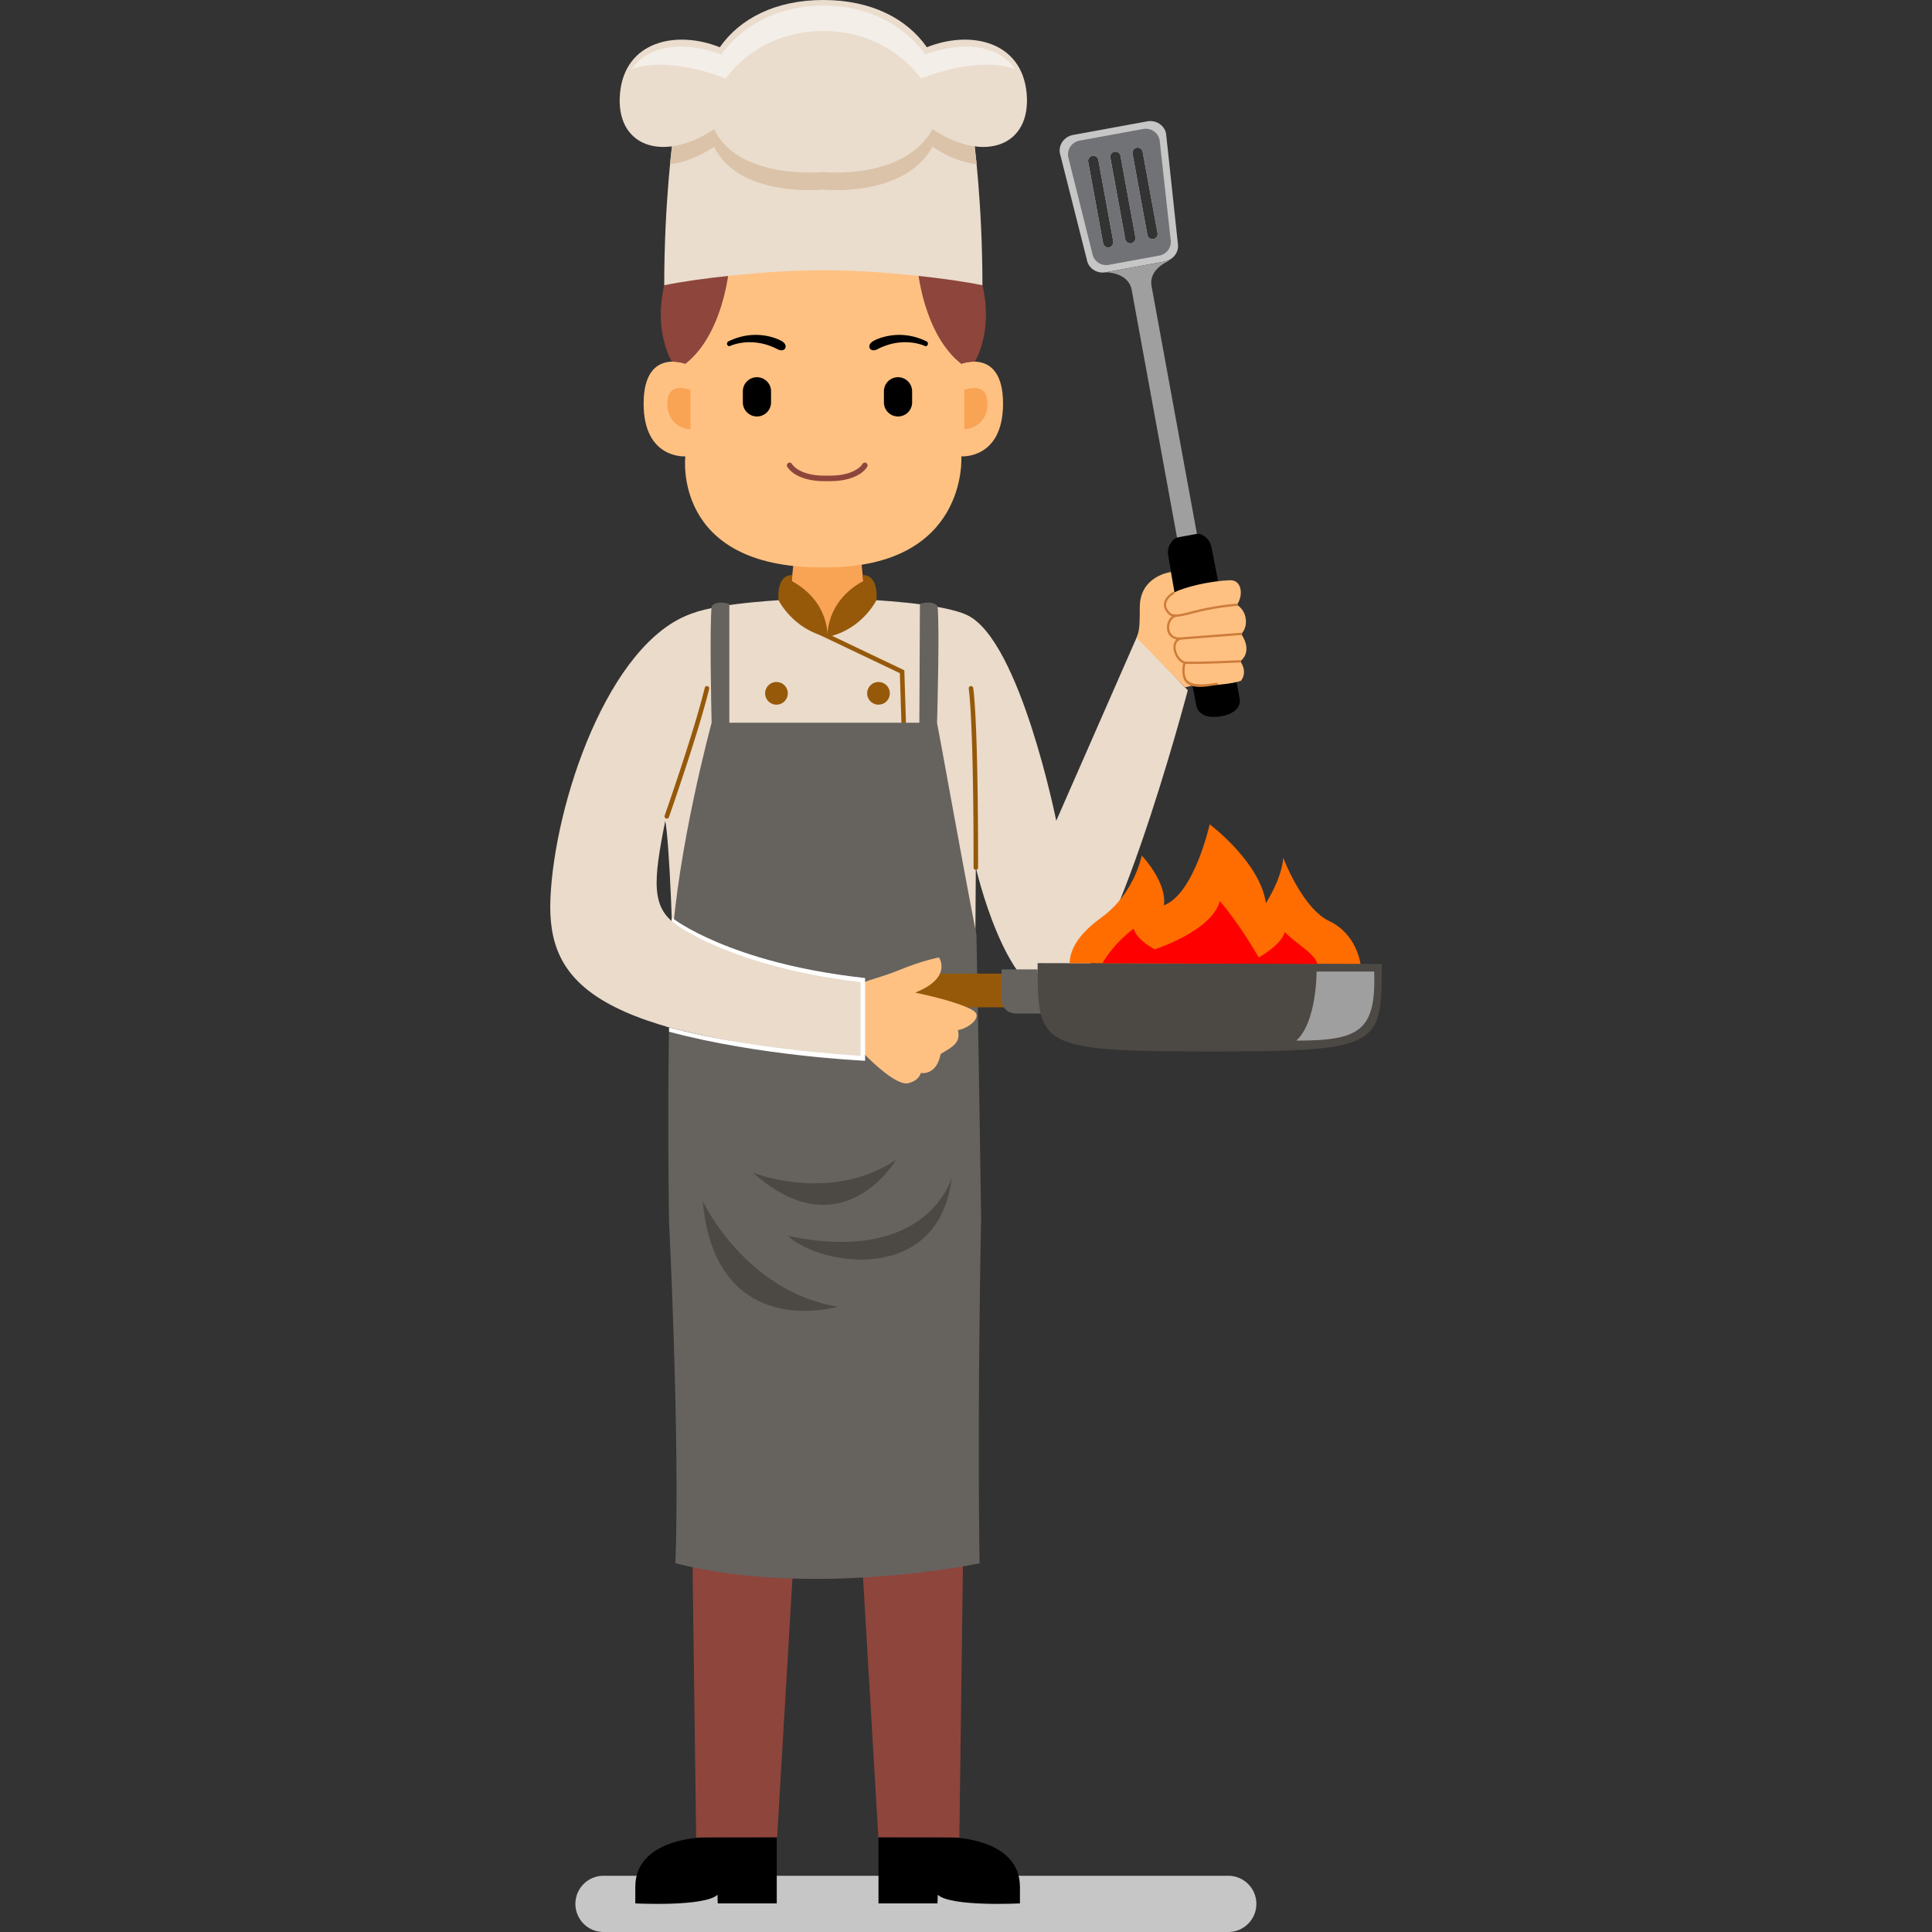 <svg xmlns="http://www.w3.org/2000/svg" width="550" height="550"><rect width="100%" height="100%" fill="#333333" stroke="none"/><svg xmlns="http://www.w3.org/2000/svg" width="550" height="550" data-name="Layer 1" viewBox="0 0 732.665 1702.322"><path fill="#c6c6c6" d="m525.988 106.946-65.221 11.94c-7.832 1.435-13.073 8.64-11.708 16.096l23.807 94.017c1.364 7.457 8.819 12.339 16.65 10.906l51.75-9.475c7.83-1.434 13.074-8.642 11.709-16.096l-10.338-96.484c-1.366-7.455-8.82-12.337-16.65-10.904Zm-29.925 105.62a4.55 4.55 0 1 1-8.95 1.638l-13.11-71.602a4.55 4.55 0 0 1 8.951-1.639Zm19.528-3.575a4.55 4.55 0 1 1-8.95 1.639l-13.11-71.603a4.55 4.55 0 1 1 8.951-1.639Zm19.527-3.575a4.55 4.55 0 0 1-8.95 1.639l-13.11-71.603a4.55 4.55 0 1 1 8.952-1.639Z" class="colorc6c6c6 svgShape"/><path fill="#717275" d="M522.522 113.642 466.38 123.92a12.409 12.409 0 0 0-9.972 14.44l21.245 85.04a12.407 12.407 0 0 0 14.44 9.97l44.548-8.156a12.407 12.407 0 0 0 9.97-14.439l-9.65-87.161a12.409 12.409 0 0 0-14.44-9.972Zm-26.46 98.924a4.55 4.55 0 1 1-8.95 1.638l-13.109-71.602a4.55 4.55 0 0 1 8.951-1.639Zm19.529-3.575a4.55 4.55 0 1 1-8.95 1.639l-13.11-71.603a4.55 4.55 0 1 1 8.951-1.639Zm19.527-3.575a4.55 4.55 0 0 1-8.95 1.639l-13.11-71.603a4.55 4.55 0 1 1 8.952-1.639Z" class="color717275 svgShape"/><path fill="#a09f9f" d="m519.445 234.425-3.7.677-26.23 4.803s19.954-.045 22.785 15.415l41.646 227.483 8.746-1.603.037-.006 8.746-1.6L529.83 252.11c-2.83-15.46 15.844-22.487 15.844-22.487Z" class="colora09f9f svgShape"/><path d="M582.261 480.722c-1.978-6.988-8.743-11.004-12.468-10.321l-8.735 1.598-.062.012-8.012 1.468c-3.726.681-9.351 6.964-8.725 14.202.624 7.237 25.214 135.068 25.214 135.068s2.658 11.833 21.783 8.333 16.219-15.29 16.219-15.29-23.235-128.08-25.214-135.07Z" class="color000 svgShape"/><path fill="#c6c6c6" d="M22.166 1677.548a24.775 24.775 0 0 0 24.775 24.774H597.41a24.775 24.775 0 0 0 24.775-24.774 24.774 24.774 0 0 0-24.775-24.772H46.941a24.774 24.774 0 0 0-24.775 24.772Z" class="colorc6c6c6 svgShape"/><path fill="#8e453c" d="m119.63 941.565 8.918 677.546h71.334l35.668-602.987h17.918l35.666 602.987h71.335l8.917-677.546H119.63z" class="color8e453c svgShape"/><path d="M133.305 1619.11s-58.357 1.159-58.357 43.432v14.577s60.813 3.152 72.426-7.598c0 3.509.246 7.598.246 7.598h51.963v-58.15c-37.66 0-66.278.142-66.278.142Zm222.195 0s58.358 1.159 58.358 43.432v14.577s-60.812 3.152-72.426-7.598c0 3.509-.246 7.598-.246 7.598h-51.963v-58.15c37.659 0 66.278.142 66.278.142Z" class="color000 svgShape"/><path fill="#eadbcb" d="M124.864 540.538c25.68-9.811 86.512-12.222 86.512-12.222h66.035s67.582 2.677 90.353 13.876c46.42 22.829 78.088 180.993 78.088 180.993l71.107-162.097 44.792 47.108s-71.903 274.235-117.86 270.799c-43.444-3.249-68.898-114.586-68.898-114.586l-2.122 309.228s12.766 28.355-103.964 28.355H219.88c-116.73 0-111.564-28.355-111.564-28.355l.34-159.773c.666-85.283-4.252-177.301-7.34-190.451-21.06 105.669-8.56 95.169 174.737 132.55 1.001.203.703 76.619.703 76.619-234.5-21-279.924-63.643-276.59-140.976 3.618-83.922 50.928-225.514 124.698-251.067Z" class="coloreadbcb svgShape"/><path fill="#146199" d="m244.343 553.897-.032.007-.031-.007Z" class="color146199 svgShape"/><path fill="#96590a" d="M289.228 600.928a9.979 9.979 0 1 1-9.978 9.98 9.98 9.98 0 0 1 9.978-9.98Zm-89.9 0a9.979 9.979 0 1 1-9.979 9.98 9.98 9.98 0 0 1 9.979-9.98Z" class="color96590a svgShape"/><path fill="#f9a355" d="M214.307 496.723s-1.675 15.487-3.16 31.593c9.662 21.371 33.133 30.85 33.133 30.85s23.469-9.479 33.13-30.85a2254.065 2254.065 0 0 0-3.16-31.593Z" class="colorf9a355 svgShape"/><path fill="#ffc182" d="M238.462 499.927c-131.323 0-119.434-97.817-119.434-97.817s-36.748 2.704-36.748-46.475 36.748-35.126 36.748-35.126V271.87s-1.08-47.016 119.434-47.016h4.324c120.512 0 119.432 47.016 119.432 47.016v48.638s36.748-14.053 36.748 35.126c0 49.18-36.748 46.475-36.748 46.475s6.484 97.817-119.432 97.817Z" class="colorffc182 svgShape"/><path d="M293.999 354.53a12.428 12.428 0 0 0 12.428 12.43 12.428 12.428 0 0 0 12.43-12.43v-9.726a12.428 12.428 0 0 0-12.43-12.428 12.427 12.427 0 0 0-12.428 12.428Zm36.231-49.616s-18.667-9.16-41.727 2.673c-6.617 3.67-10.287-2.947-4.41-6.735 3.392-2.188 23.605-11.88 47.769.089 2.162 1.821.205 4.725-1.633 3.974Z" class="color000 svgShape"/><path fill="#8e453c" d="M380.808 251.371c9.761 41.076-6.72 67.366-6.72 67.366a32.509 32.509 0 0 0-11.89 1.843c-33.062-25.67-38.27-82.466-38.27-82.466h1.308c30.5 6.084 55.572 13.257 55.572 13.257Zm-280.32-.034s25.072-7.174 55.572-13.257h1.309s-5.209 56.794-38.272 82.465a34.472 34.472 0 0 0-11.888-1.843s-16.482-26.29-6.721-67.365Z" class="color8e453c svgShape"/><path d="M194.56 354.53a12.428 12.428 0 0 1-12.428 12.43 12.428 12.428 0 0 1-12.43-12.43v-9.726a12.428 12.428 0 0 1 12.43-12.428 12.427 12.427 0 0 1 12.427 12.428Zm-36.231-49.616s18.666-9.16 41.726 2.673c6.618 3.67 10.288-2.947 4.41-6.735-3.392-2.188-23.605-11.88-47.769.089-2.162 1.821-.205 4.725 1.633 3.974Z" class="color000 svgShape"/><path fill="#f9a355" d="M364.794 378.229v-34.603s20.4-8.752 20.4 12.127c0 18.471-15.314 22.476-20.4 22.476Zm-241.223 0v-34.603s-20.4-8.752-20.4 12.127c0 18.471 15.312 22.476 20.4 22.476Z" class="colorf9a355 svgShape"/><path fill="#96590a" d="M100.807 718.633c.256-.728 25.736-73.223 35.323-112.57a2 2 0 1 1 3.886.947c-9.634 39.54-35.178 112.222-35.435 112.951a2 2 0 0 1-3.774-1.328Zm269.686-114.081a2.002 2.002 0 0 1 2.232 1.736c4.63 37.033 4.272 156.921 4.268 158.127a2 2 0 0 1-2 1.994h-.006a2 2 0 0 1-1.994-2.007c.004-1.204.361-120.837-4.236-157.617a1.998 1.998 0 0 1 1.736-2.233Z" class="color96590a svgShape"/><path fill="#eaddcd" d="M108.132 121.606s40.324-16 130.662-16h3.658c90.338 0 130.662 16 130.662 16s7.694 56 7.694 129.766c-26.305-5.735-90.694-13.258-138.356-13.258h-3.658c-47.662 0-112.051 7.523-138.357 13.258 0-73.766 7.695-129.766 7.695-129.766Z" class="coloreaddcd svgShape"/><path fill="#dbc3a9" d="M375.687 144.658c-11.798-1.257-25.108-6.219-38.848-15.31-25.21 45.258-96.216 37.744-96.216 37.744s-74.509 7.514-96.216-37.744c-13.741 9.092-27.053 14.054-38.852 15.31l2.577-23.052s32.982-23.5 134.982-23.5 130 23.5 130 23.5Z" class="colordbc3a9 svgShape"/><path fill="#eaddcd" d="M240.623 151.592s-74.509 7.514-96.216-37.744c-46.041 30.463-87.256 14.555-82.918-31.722 4.339-46.276 50.014-55.677 87.914-40.492C167.06 16.326 198.494 0 240.623 0s73.563 16.326 91.22 41.634c37.9-15.185 83.575-5.784 87.914 40.492 4.337 46.277-36.877 62.185-82.918 31.722-25.21 45.258-96.216 37.744-96.216 37.744Z" class="coloreaddcd svgShape"/><path fill="#96590a" d="M244.343 561.207s-2.407-30.7 31.459-49.284c0 0-.53-3.866-.53-5.263 14.803 0 12.137 22.191 12.137 22.191s-12.706 25.994-43.066 32.356Z" class="color96590a svgShape"/><path fill="#96590a" d="M244.242 561.207s2.406-30.7-31.459-49.284c0 0 .53-3.866.53-5.263-14.803 0-12.137 22.191-12.137 22.191s12.706 25.994 43.066 32.356Z" class="color96590a svgShape"/><path fill="#96590a" d="m235.384 554.083 76.605 36.508.036 1.221c.123 4.11 12.341 412.166 19.873 506.119l-3.986.319c-7.336-91.491-19.1-480.217-19.849-505.098l-74.4-35.457Z" class="color96590a svgShape"/><path fill="#f4eee9" d="M150.798 48.102S177.63 4.936 240.623 4.936s89.825 43.166 89.825 43.166 53.334-22.5 79.334 12.834c-34.667-12.334-83.167 8.333-83.167 8.333s-27-42-85.992-42-85.992 42-85.992 42-48.5-20.667-83.167-8.334c26-35.333 79.334-12.833 79.334-12.833Z" class="colorf4eee9 svgShape"/><path fill="#ffc182" d="M546.847 504.032s-27.37 3.291-27.391 31.042c-.016 20.801-.85 21.16-2.887 26.903l42.7 43.46c2.776.077 4.962-1.659 8.737-1.522 13.706.5 33.17-1.138 40.75-4.166 6.156-8.783-.838-17.06-.838-17.06s11.82-7.67.879-24.154c6.036-5.43 6.221-19.283-3.727-25.655 6.041-8.705 4.096-22.024-6.117-21.63-17.171.661-39.212 5.673-48.992 10.742Z" class="colorffc182 svgShape"/><path fill="#ce7d3a" d="M547.858 543.04a7.454 7.454 0 0 1-3.42-2.077c-2.91-3.067-4.14-6.249-3.65-9.454.915-5.993 7.531-9.746 7.812-9.904a1 1 0 0 1 .975 1.747c-.06.034-6.041 3.422-6.81 8.459-.391 2.563.66 5.18 3.123 7.775 3.03 3.192 8.634 1.798 18.812-.735a230.729 230.729 0 0 1 40.291-6.968 1 1 0 1 1 .158 1.994 229.019 229.019 0 0 0-39.967 6.915c-5.622 1.4-9.93 2.463-13.323 2.623-.006.002-.01.006-.017.007-4.501.802-6.93 6.2-6.373 10.737.232 1.889 1.65 8.02 9.869 7.45 15.818-1.236 53.01-4.043 53.383-4.07a1 1 0 1 1 .15 1.993c-.372.028-37.36 2.82-53.256 4.061-4.37 1.296-4.687 5.307-4.481 7.593.494 5.519 4.645 11.301 8.381 11.675 7.342.734 47.947-1.152 48.356-1.172a1 1 0 0 1 .094 1.999c-1.395.064-28.902 1.342-42.453 1.342-2.358 0-4.29-.039-5.591-.13-.67 1.137-1.853 7.296.085 12.307 3.625 9.375 24.722 4.577 27.088 4.401a1 1 0 0 1 .142 1.996 4.58 4.58 0 0 1-.275.006c-3.068 0-25.21 6.472-29.08-6.278-1.62-5.336-.906-10.955-.013-12.814-4.54-1.525-8.246-7.777-8.727-13.153-.306-3.42.638-6.165 2.649-7.94a9.948 9.948 0 0 1-8.306-9.023c-.507-4.132 1.045-8.877 4.374-11.362Z" class="colorce7d3a svgShape"/><path fill="#66635f" d="M375.542 823.76c-14.244-73.294-33.446-181.483-34.706-186.722.345-12.416 2.267-85.133.445-103.016-5.062-5.587-15.553-1.886-15.553-1.886l-.496 104.688h-167.43v-104.65s-10.474-3.75-15.562 1.812c-1.897 17.789-.344 89.904-.046 102.839-.006.018-30.09 110.62-35.065 196.955-4.976 86.343-2.444 242.977-2.444 242.977s9.633 191.667 5.633 300.667c122 31 268 0 268 0s-2.321-115.269 1.333-304.667c0 0-2.05-144.836-4.11-248.998Z" class="color66635f svgShape"/><path fill="#4c4945" d="M134.318 1058.09c8 93.334 72 104.667 119.143 93.334-82.414-13.75-119.143-93.333-119.143-93.333Zm170.51-36.215c-58.267 38.855-126.359 11.266-126.359 11.266 58.414 52.47 104.04 22.697 126.36-11.267Zm-95.51 67.049c28 26.5 133.5 44 144.5-51.5 0 0-20.5 77.5-144.5 51.5Z" class="color4c4945 svgShape"/><path fill="#eadbcb" d="M107.177 811.682c.482.403 51.564 37.503 167.553 50.508l1.74.196v71.446l-2.114-.168c-.89-.071-95.543-8.565-172.68-29.31Z" class="coloreadbcb svgShape"/><path fill="#96590a" d="M317.439 857.878h115.137v29.669H317.439z" class="color96590a svgShape"/><path fill="#ffc182" d="M275.788 927.85c8.983 9.217 28.773 27.818 38.805 26.729 10.533-2.017 11.946-9.162 11.946-9.162s13.823 2.732 17.454-16.715c10.138-6.24 17.9-9.502 15.198-21.003 10.398-2.038 20.083-10.951 15.229-15.867-4.856-4.913-26.762-11.75-52.842-17.232 33.404-13.284 20.9-30.985 20.9-30.985s-14.511 2.706-34.48 10.928c-14.8 6.09-27.114 8.746-32.576 11.447Z" class="colorffc182 svgShape"/><path fill="#66635f" d="M429.416 854.178h-31.757v25.375c0 7.994 4.666 13.5 13.5 13.5h23.454s-5.197-20.584-5.197-38.875Z" class="color66635f svgShape"/><path fill="#fff" d="M273.422 930.374v-65.036c-61.49-7.078-104.051-21.58-129.006-32.553-27.42-12.057-36.723-20.671-37.239-21.103l-.109-3.163c.492.413 50.14 39.768 168.576 53.047l1.778.2v72.953l-2.16-.172c-.908-.073-91.812-4.288-170.577-25.471l.07-3.783c71.654 19.272 154.444 23.819 168.667 25.08Z" class="colorfff svgShape"/><path fill="#4c4945" d="m732.665 849.351-303.248-.727c.025 73.106.027 77.78 151.42 77.846 151.854.066 151.853-4.608 151.828-77.119Z" class="color4c4945 svgShape"/><path fill="#8e453c" d="M278.317 407.88a2.434 2.434 0 0 0-3.275 1.05c-.052.104-5.871 10.176-28.81 10.176h-4.318c-22.991 0-28.769-10.1-28.81-10.176a2.432 2.432 0 1 0-4.327 2.225c.269.523 6.889 12.814 33.137 12.814h4.317c26.248 0 32.868-12.29 33.137-12.814a2.433 2.433 0 0 0-1.05-3.276Z" class="color8e453c svgShape"/><path fill="#ff6d00" d="M457.55 848.624c.635-2.563-1.273-19.117 27.99-40.105s35.626-54.704 35.626-54.704 22.494 23.538 19.517 43.896c26.924-10.179 40.358-71.396 40.358-71.396s44.458 33.226 49.547 69.488c15.268-24.811 15.268-40.08 15.268-40.08s16.54 44.483 40.715 55.96 27.36 37.624 27.36 37.624Z" class="colorff6d00 svgShape"/><path fill="red" d="M486.623 848.624s7.815-15.206 27.351-30.4c3.473 10.853 18.668 18.233 18.668 18.233s50.36-16.064 57.307-42.546c18.234 21.273 34.297 49.704 34.297 49.704s19.537-10.62 23.01-22.347c7.814 8.677 26.916 19.181 28.652 28.039-36.033 0-189.285-.683-189.285-.683Z" class="colorred svgShape"/><path fill="#a09f9f" d="M726.003 856.056h-50.75s.23 44.548-17.911 60.853c55.572 0 70.382-8.325 68.661-60.853Z" class="colora09f9f svgShape"/></svg></svg>